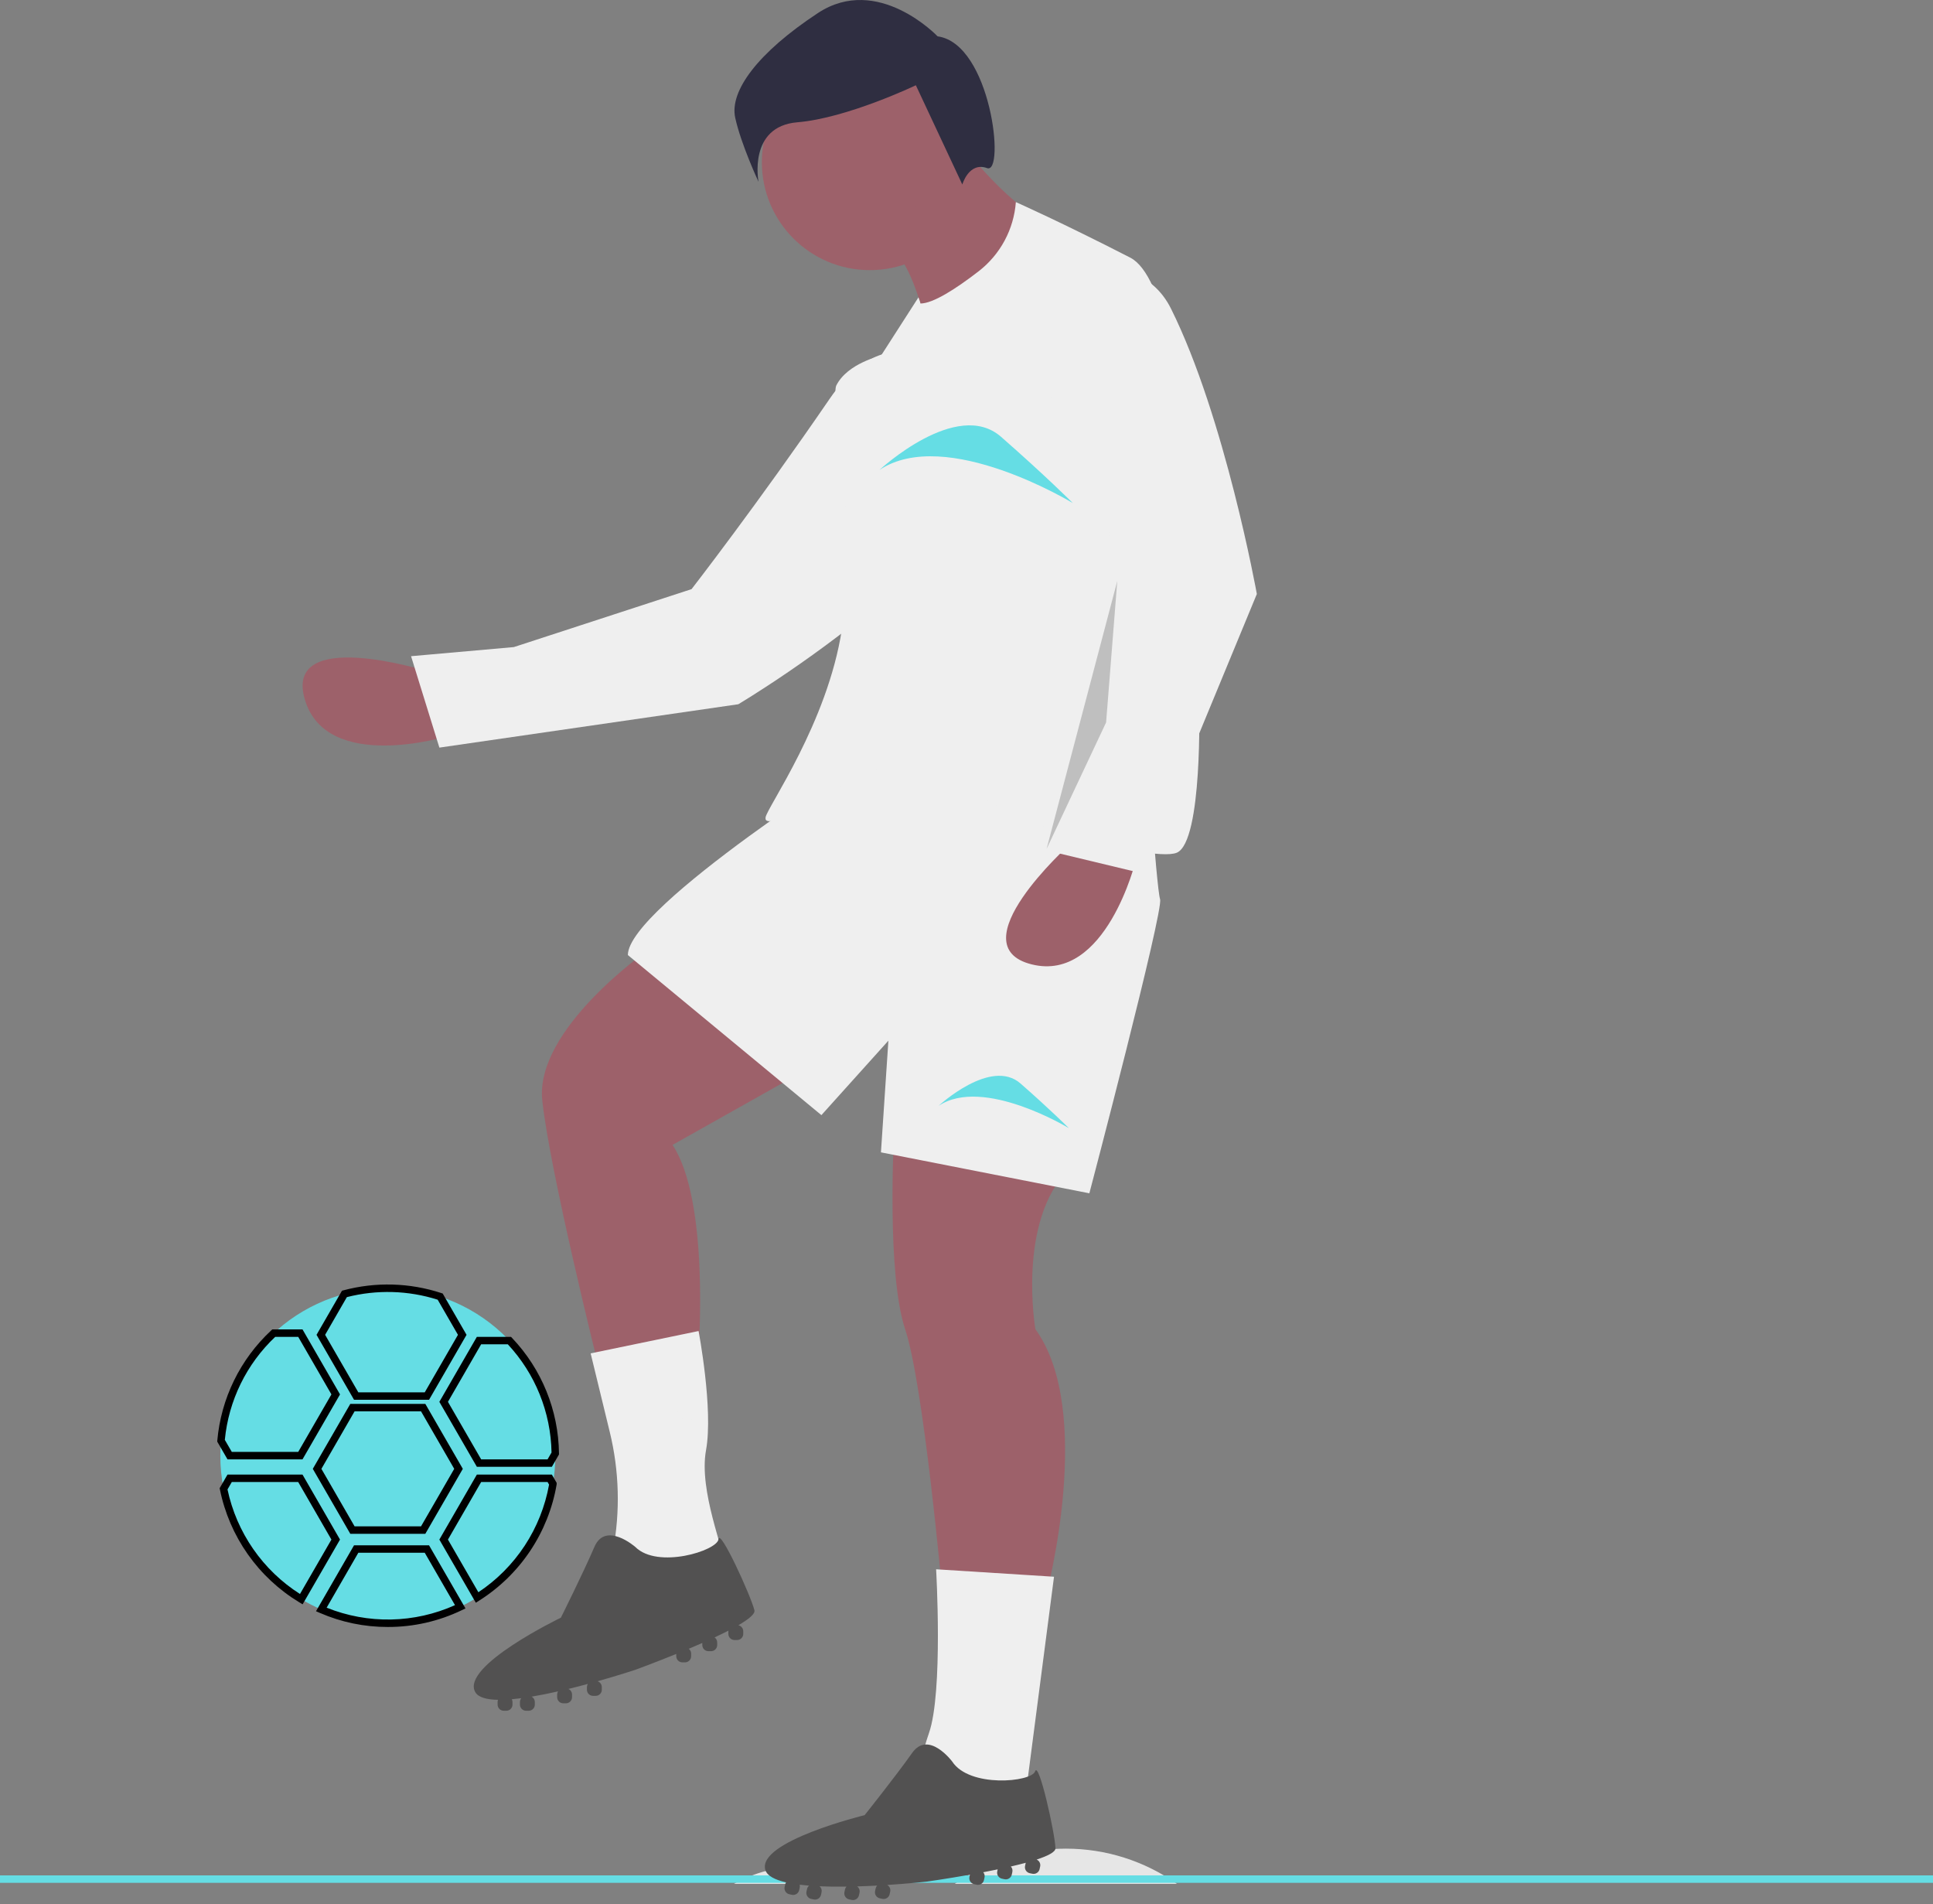 <svg width="200" height="197" viewBox="0 0 200 197" fill="none" xmlns="http://www.w3.org/2000/svg">
<rect x="0" y="0" width="200" height="197" fill="#808080" stroke="none"/>
<path d="M82.986 193.054C80.521 193.051 78.097 193.678 75.941 194.874H90.012C87.863 193.678 85.445 193.052 82.986 193.054V193.054Z" fill="#E6E6E6"/>
<path d="M110.289 191.234C106.171 191.23 102.154 192.501 98.79 194.875H121.772C118.412 192.504 114.4 191.232 110.289 191.234V191.234Z" fill="#E6E6E6"/>
<path d="M200 194H0V194.77H200V194Z" fill="#65DDE4"/>
<path d="M44.109 69.406C44.109 69.406 29.27 64.784 31.548 72.389C33.826 79.993 46.325 76.152 46.325 76.152L44.109 69.406Z" fill="#9D616A"/>
<path d="M100.832 40.863C100.832 40.863 93.228 30.471 85.839 41.259C78.436 52.068 71.554 60.942 71.554 60.942L53.168 66.937L42.531 67.881L45.461 77.337L76.388 72.851C76.388 72.851 110.819 52.398 100.832 40.863Z" fill="#EFEFEF"/>
<path d="M66.888 98.412C66.888 98.412 55.336 106.499 56.106 113.815C56.876 121.132 61.882 141.156 61.882 141.156L72.279 139.615C72.279 139.615 73.435 124.212 69.584 118.436L88.067 108.039L66.888 98.412Z" fill="#9D616A"/>
<path d="M92.495 117.474C92.495 117.474 91.725 131.721 93.65 137.498C95.576 143.274 97.501 164.838 97.501 164.838H108.283C108.283 164.838 113.289 145.969 107.128 137.498C107.128 137.498 105.202 126.33 110.593 120.939L92.495 117.474Z" fill="#9D616A"/>
<path d="M89.993 78.002C89.993 78.002 64.963 93.791 64.963 98.797L84.987 115.355L91.918 107.653L91.148 119.206L112.712 123.441C112.712 123.441 120.414 94.176 120.029 93.02C119.644 91.865 118.488 74.922 118.488 74.922L89.993 78.002Z" fill="#EFEFEF"/>
<path d="M72.279 137.689L61.112 140L63.096 148.157C64.073 152.171 64.184 156.348 63.423 160.409V160.409C63.423 160.409 74.975 163.49 74.975 161.949C74.975 160.409 72.279 154.248 73.05 150.012C73.82 145.776 72.279 137.689 72.279 137.689Z" fill="#EFEFEF"/>
<path d="M78.056 166.571C77.671 165.031 74.471 158.048 74.338 159.229C74.205 160.41 68.044 162.336 65.734 160.025C65.734 160.025 62.653 157.33 61.498 160.025C60.342 162.721 58.032 167.342 58.032 167.342C58.032 167.342 47.635 172.348 49.175 175.043C49.487 175.588 50.35 175.818 51.528 175.838C51.501 175.91 51.486 175.985 51.486 176.062V176.335C51.486 176.503 51.552 176.664 51.671 176.783C51.79 176.902 51.951 176.969 52.119 176.969H52.392C52.56 176.969 52.721 176.902 52.84 176.783C52.959 176.664 53.026 176.503 53.026 176.335V176.062C53.025 175.964 53.002 175.867 52.957 175.779C53.272 175.752 53.598 175.715 53.934 175.671C53.845 175.782 53.797 175.92 53.796 176.062V176.335C53.796 176.503 53.863 176.664 53.982 176.783C54.101 176.902 54.262 176.969 54.43 176.969H54.703C54.871 176.969 55.032 176.902 55.151 176.783C55.27 176.664 55.336 176.503 55.336 176.335V176.062C55.336 175.949 55.306 175.838 55.248 175.741C55.19 175.644 55.108 175.564 55.009 175.51C55.895 175.362 56.82 175.174 57.74 174.965C57.679 175.064 57.647 175.177 57.647 175.292V175.565C57.647 175.733 57.714 175.894 57.833 176.013C57.951 176.132 58.112 176.198 58.281 176.198H58.553C58.721 176.198 58.883 176.132 59.002 176.013C59.12 175.894 59.187 175.733 59.187 175.565V175.292C59.187 175.169 59.151 175.049 59.085 174.947C59.018 174.844 58.922 174.763 58.81 174.713C59.5 174.545 60.176 174.37 60.82 174.196C60.76 174.294 60.728 174.407 60.727 174.522V174.794C60.727 174.963 60.794 175.124 60.913 175.243C61.032 175.361 61.193 175.428 61.361 175.428H61.634C61.802 175.428 61.963 175.361 62.082 175.243C62.201 175.124 62.268 174.963 62.268 174.794V174.522C62.267 174.387 62.224 174.256 62.144 174.147C62.064 174.039 61.951 173.959 61.822 173.92C64.084 173.283 65.734 172.733 65.734 172.733C65.734 172.733 67.649 172.035 69.969 171.094V171.329C69.969 171.497 70.036 171.658 70.155 171.777C70.274 171.896 70.435 171.963 70.603 171.963H70.876C71.044 171.963 71.205 171.896 71.324 171.777C71.443 171.658 71.51 171.497 71.51 171.329V171.056C71.509 170.96 71.487 170.865 71.445 170.779C71.402 170.693 71.341 170.617 71.264 170.559C71.73 170.363 72.2 170.162 72.665 169.957V170.174C72.665 170.342 72.732 170.503 72.85 170.622C72.969 170.741 73.13 170.807 73.299 170.807H73.571C73.74 170.807 73.901 170.741 74.019 170.622C74.138 170.503 74.205 170.342 74.205 170.174V169.901C74.205 169.799 74.18 169.698 74.133 169.608C74.086 169.518 74.018 169.44 73.934 169.382C74.436 169.148 74.92 168.913 75.367 168.684C75.365 168.705 75.36 168.724 75.36 168.745V169.018C75.36 169.186 75.427 169.348 75.546 169.466C75.665 169.585 75.826 169.652 75.994 169.652H76.267C76.435 169.652 76.596 169.585 76.715 169.466C76.834 169.348 76.901 169.186 76.901 169.018V168.745C76.901 168.599 76.85 168.458 76.758 168.345C76.665 168.231 76.537 168.154 76.394 168.125C77.47 167.499 78.149 166.945 78.056 166.571Z" fill="#525151"/>
<path d="M109.055 163.105L96.856 162.335C96.856 162.335 97.595 175.042 96.117 179.278C94.638 183.514 95.377 185.054 95.377 185.054L106.098 185.825L109.055 163.105Z" fill="#EFEFEF"/>
<path d="M109.205 191.191C109.149 189.604 107.476 182.107 107.1 183.234C106.723 184.362 100.296 184.96 98.518 182.219C98.518 182.219 96.067 178.94 94.375 181.336C92.683 183.731 89.46 187.769 89.46 187.769C89.46 187.769 78.248 190.497 79.192 193.454C79.383 194.052 80.18 194.457 81.328 194.723C81.286 194.787 81.256 194.858 81.24 194.932L81.183 195.199C81.147 195.364 81.179 195.535 81.271 195.676C81.362 195.817 81.506 195.916 81.67 195.951L81.937 196.008C82.102 196.043 82.273 196.011 82.414 195.92C82.555 195.828 82.654 195.685 82.689 195.52L82.746 195.253C82.766 195.157 82.763 195.058 82.737 194.963C83.051 195.002 83.378 195.034 83.716 195.061C83.606 195.151 83.529 195.275 83.499 195.414L83.442 195.681C83.407 195.845 83.439 196.017 83.53 196.158C83.622 196.299 83.766 196.398 83.93 196.433L84.197 196.49C84.361 196.525 84.533 196.493 84.674 196.402C84.815 196.31 84.914 196.167 84.949 196.002L85.006 195.735C85.029 195.625 85.022 195.51 84.986 195.403C84.95 195.296 84.886 195.201 84.8 195.127C85.698 195.167 86.642 195.176 87.585 195.164C87.505 195.247 87.45 195.351 87.426 195.464L87.369 195.731C87.334 195.895 87.366 196.067 87.457 196.208C87.549 196.349 87.692 196.448 87.857 196.483L88.123 196.539C88.288 196.575 88.459 196.543 88.6 196.451C88.741 196.36 88.84 196.216 88.875 196.052L88.932 195.785C88.958 195.665 88.948 195.54 88.904 195.426C88.86 195.312 88.784 195.213 88.684 195.141C89.394 195.12 90.092 195.09 90.758 195.054C90.678 195.137 90.624 195.241 90.599 195.353L90.542 195.62C90.507 195.784 90.539 195.956 90.63 196.097C90.722 196.238 90.866 196.337 91.03 196.372L91.297 196.429C91.461 196.464 91.633 196.432 91.774 196.34C91.915 196.249 92.014 196.105 92.049 195.941L92.106 195.674C92.133 195.542 92.118 195.405 92.063 195.282C92.007 195.159 91.913 195.058 91.795 194.992C94.14 194.841 95.868 194.647 95.868 194.647C95.868 194.647 97.887 194.365 100.353 193.927L100.304 194.157C100.269 194.322 100.3 194.493 100.392 194.634C100.483 194.775 100.627 194.874 100.791 194.909L101.058 194.966C101.223 195.001 101.394 194.969 101.535 194.878C101.676 194.786 101.775 194.643 101.81 194.478L101.867 194.211C101.887 194.117 101.885 194.02 101.861 193.927C101.838 193.834 101.793 193.747 101.731 193.674C102.227 193.58 102.729 193.481 103.226 193.378L103.181 193.589C103.146 193.754 103.177 193.925 103.269 194.066C103.36 194.207 103.504 194.306 103.668 194.341L103.935 194.398C104.1 194.433 104.271 194.402 104.412 194.31C104.553 194.219 104.652 194.075 104.687 193.911L104.744 193.644C104.765 193.544 104.762 193.441 104.735 193.342C104.707 193.244 104.657 193.154 104.587 193.08C105.127 192.955 105.649 192.827 106.134 192.696C106.128 192.716 106.119 192.734 106.115 192.755L106.058 193.022C106.023 193.186 106.055 193.358 106.146 193.499C106.238 193.64 106.381 193.738 106.546 193.774L106.813 193.83C106.977 193.865 107.148 193.834 107.289 193.742C107.43 193.651 107.529 193.507 107.564 193.343L107.621 193.076C107.652 192.933 107.632 192.784 107.565 192.654C107.498 192.524 107.389 192.421 107.255 192.363C108.438 191.976 109.218 191.575 109.205 191.191Z" fill="#525151"/>
<path d="M89.993 27.944C96.161 27.944 101.161 22.944 101.161 16.777C101.161 10.609 96.161 5.609 89.993 5.609C83.826 5.609 78.826 10.609 78.826 16.777C78.826 22.944 83.826 27.944 89.993 27.944Z" fill="#9D616A"/>
<path d="M100.005 15.621C100.005 15.621 106.166 23.323 109.247 22.938L95.769 33.335C95.769 33.335 94.229 26.788 92.303 26.018C90.378 25.248 100.005 15.621 100.005 15.621Z" fill="#9D616A"/>
<path d="M124.072 72.804C124.072 72.804 124.071 30.313 116.943 26.652C109.819 22.994 105.107 20.906 105.107 20.906C105.002 22.3 104.606 23.657 103.944 24.889C103.282 26.12 102.369 27.199 101.264 28.056C98.902 29.88 96.548 31.392 95.234 31.397L95.191 31.216L95.031 30.758L91.148 36.8C91.148 36.8 87.682 37.57 86.527 39.88C85.902 41.13 88.849 53.714 87.105 65.103C85.625 74.766 79.388 83.489 79.211 84.549C78.912 86.342 86.493 81.645 89.906 79.449C89.957 79.506 89.993 79.543 89.993 79.543C89.993 79.543 88.067 80.313 91.918 79.158C94.1 78.504 97.147 78.467 99.378 78.559C99.375 79.228 99.391 79.759 99.427 80.121C99.812 83.972 119.066 89.363 121.762 88.207C124.457 87.052 124.072 72.804 124.072 72.804Z" fill="#EFEFEF"/>
<path d="M110.594 87.438C110.594 87.438 99.042 97.835 106.743 99.76C114.445 101.685 117.525 88.978 117.525 88.978L110.594 87.438Z" fill="#9D616A"/>
<path d="M97.116 114.393C97.116 114.393 102.507 109.387 105.588 112.082C108.668 114.778 110.594 116.703 110.594 116.703C110.594 116.703 101.737 111.312 97.116 114.393Z" fill="#65DDE4"/>
<path d="M91 48.611C91 48.611 99 41.183 103.571 45.183C108.143 49.183 111 52.04 111 52.04C111 52.04 97.857 44.04 91 48.611Z" fill="#65DDE4"/>
<path d="M98.518 174.292C98.518 174.292 101.556 171.47 103.293 172.989C105.029 174.509 106.114 175.594 106.114 175.594C106.114 175.594 101.122 172.555 98.518 174.292Z" fill="#EFEFEF"/>
<path d="M64.476 148.046C64.476 148.046 66.561 144.462 68.665 145.411C70.768 146.359 72.122 147.081 72.122 147.081C72.122 147.081 66.462 145.627 64.476 148.046Z" fill="#EFEFEF"/>
<path d="M121.162 31.937C117.345 24.264 105.731 28.449 107.618 36.808C107.646 36.933 107.676 37.059 107.706 37.186C109.695 45.099 112.946 52.641 117.333 59.52L113.097 78.389L108.476 88.016L118.103 90.326L130.041 61.446C130.041 61.446 126.748 43.165 121.162 31.937Z" fill="#EFEFEF"/>
<path opacity="0.2" d="M115.601 60.097L108.284 87.822L114.445 74.73L115.601 60.097Z" fill="black"/>
<path d="M97.008 3.759C97.008 3.759 90.835 -2.74 84.622 1.353C78.409 5.445 75.461 9.421 76.071 12.189C76.68 14.957 78.483 18.808 78.483 18.808C78.483 18.808 77.362 13.073 82.507 12.649C87.652 12.224 94.76 8.819 94.76 8.819L99.568 19.087C99.568 19.087 100.247 16.708 102.132 17.39C104.016 18.073 102.556 4.52 97.008 3.759Z" fill="#2F2E41"/>
<path d="M57.454 150.59C57.453 151.565 57.372 152.539 57.211 153.501V153.505C56.769 156.093 55.745 158.546 54.216 160.68C52.687 162.814 50.693 164.573 48.384 165.824C46.076 167.075 43.514 167.785 40.891 167.901C38.268 168.017 35.654 167.536 33.244 166.493H33.24C32.527 166.186 31.836 165.829 31.172 165.427C29.114 164.184 27.337 162.528 25.953 160.562C24.569 158.597 23.608 156.365 23.132 154.009C22.909 152.883 22.796 151.738 22.797 150.59C22.797 150.066 22.82 149.546 22.866 149.034V149.03C23.266 144.608 25.347 140.508 28.682 137.577C32.016 134.645 36.348 133.105 40.785 133.274C45.222 133.444 49.424 135.31 52.525 138.487C55.626 141.665 57.389 145.911 57.45 150.351V150.355C57.454 150.436 57.454 150.509 57.454 150.59Z" fill="#65DDE4"/>
<path d="M44.392 144.802H36.631L32.75 138.082L35.382 133.52L35.536 133.478C38.868 132.588 42.387 132.686 45.664 133.762L45.804 133.808L48.272 138.082L44.392 144.802ZM37.075 144.032H43.947L47.383 138.082L45.285 134.448C42.239 133.482 38.984 133.39 35.889 134.182L33.639 138.082L37.075 144.032Z" fill="black"/>
<path d="M44.006 158.666H36.245L32.364 151.945L36.245 145.224H44.006L47.886 151.945L44.006 158.666ZM36.689 157.896H43.561L46.997 151.945L43.561 145.994H36.689L33.254 151.945L36.689 157.896Z" fill="black"/>
<path d="M40.126 168.303C37.706 168.308 35.31 167.812 33.091 166.846L32.695 166.675L36.63 159.854H44.391L48.161 166.383L47.786 166.563C45.397 167.715 42.778 168.31 40.126 168.303V168.303ZM33.796 166.307C35.914 167.159 38.181 167.575 40.463 167.53C42.745 167.485 44.994 166.98 47.076 166.045L43.947 160.625H37.075L33.796 166.307Z" fill="black"/>
<path d="M57.1 151.734H49.339L45.458 145.014L49.339 138.291H52.872L52.986 138.411C56.051 141.635 57.783 145.899 57.836 150.347V150.458L57.1 151.734ZM49.783 150.964H56.655L57.065 150.255C56.99 146.093 55.379 142.106 52.54 139.061H49.783L46.347 145.014L49.783 150.964Z" fill="black"/>
<path d="M49.232 165.794L45.458 159.262L49.339 152.539H57.099L57.597 153.398L57.592 153.57C57.171 156.022 56.24 158.359 54.858 160.428C53.476 162.497 51.674 164.252 49.57 165.58L49.232 165.794ZM46.347 159.262L49.495 164.711C51.402 163.444 53.033 161.804 54.291 159.89C55.547 157.976 56.404 155.828 56.81 153.575L56.656 153.309H49.783L46.347 159.262Z" fill="black"/>
<path d="M31.31 165.96L30.974 165.757C28.871 164.486 27.055 162.793 25.64 160.784C24.225 158.775 23.243 156.494 22.755 154.086L22.727 153.943L23.538 152.539H31.299L35.18 159.262L31.31 165.96ZM23.539 154.076C24.007 156.287 24.911 158.382 26.199 160.239C27.487 162.096 29.132 163.678 31.038 164.891L34.29 159.262L30.854 153.309H23.983L23.539 154.076Z" fill="black"/>
<path d="M31.299 150.964H23.539L22.482 149.138V149.034C22.863 144.67 24.851 140.604 28.062 137.624L28.173 137.521H31.3L35.18 144.244L31.299 150.964ZM23.983 150.193H30.855L34.291 144.244L30.855 138.291H28.477C25.506 141.094 23.653 144.881 23.262 148.947L23.983 150.193Z" fill="black"/>
</svg>
